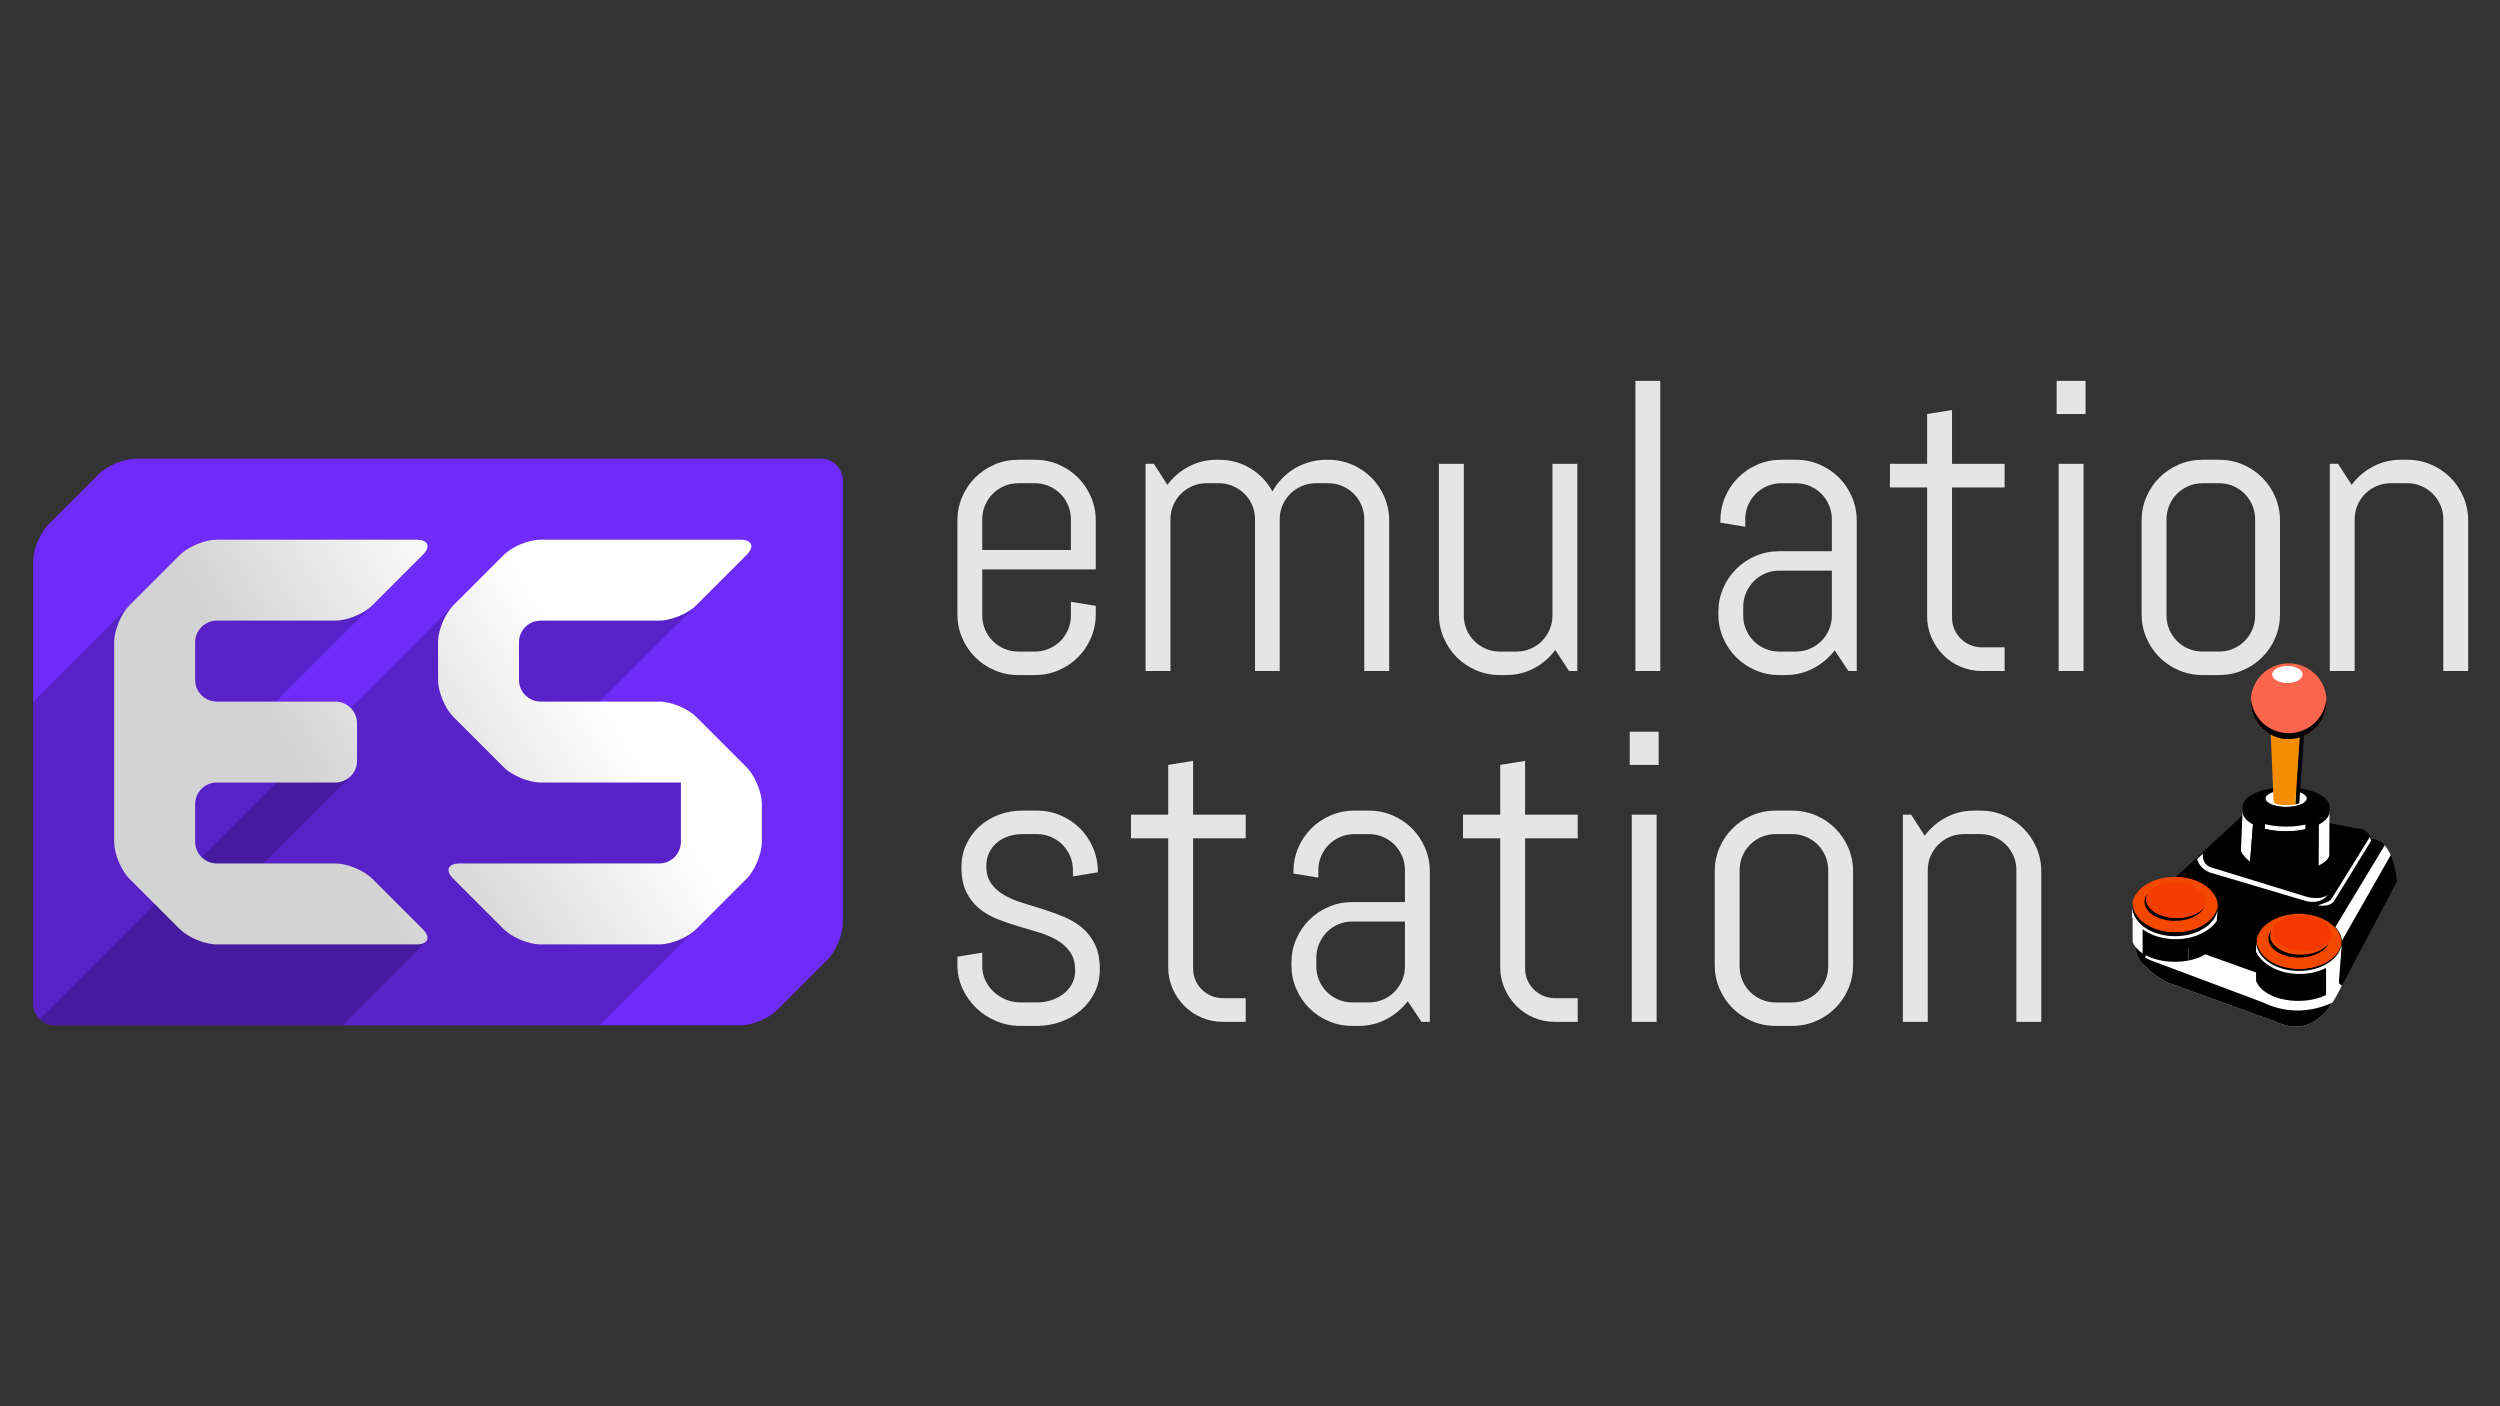 <?xml version="1.0" encoding="utf-8"?>
<svg width="1280" height="720" xmlns="http://www.w3.org/2000/svg">
  <rect width="100%" height="100%" fill="#333333" stroke="none"/>
  <defs>
    <linearGradient y2="0.058" x2="1.059" y1="1.274" x1="-0.479" id="SVGID_2_">
      <stop stop-color="#D3D3D3" offset="0.308"/>
      <stop stop-color="#FFFFFF" offset="0.675"/>
    </linearGradient>
    <linearGradient y2="-0.301" x2="1.669" y1="0.915" x1="0.08" id="SVGID_3_">
      <stop stop-color="#D3D3D3" offset="0.308"/>
      <stop stop-color="#FFFFFF" offset="0.675"/>
    </linearGradient>
  </defs>
  <g>
    <title>background</title>
    <rect fill="none" id="canvas_background" height="402" width="582" y="-1" x="-1"/>
  </g>
  <g>
    <title>Layer 1</title>
    <g id="Layer_2"/>
    <g id="Ebene_1">
      <path id="svg_1" d="m431.529,442.097l0,0l0,0z" fill="#00BFC9"/>
      <path id="svg_2" d="m431.529,359.216l0,0l0,0z" fill="#00BFC9"/>
      <path id="svg_3" d="m431.529,276.306l0,0l0,0z" fill="#00BFC9"/>
      <path id="svg_4" d="m431.529,317.753l0,0l0,0z" fill="#00BFC9"/>
      <path id="svg_5" d="m431.529,483.544l0,0l0,0z" fill="#00BFC9"/>
      <path id="svg_6" d="m431.529,400.642l0,0l0,0z" fill="#00BFC9"/>
      <path id="svg_7" d="m431.529,234.842l0,0l0,0z" fill="#00BFC9"/>
      <path id="svg_8" d="m431.529,245.951c0,-6.11 -4.999,-11.108 -11.105,-11.108l-350.861,0c-6.112,0 -14.644,3.534 -18.963,7.855l-25.745,25.745c-4.322,4.321 -7.855,12.853 -7.855,18.963l0,226.468c0,6.111 4.999,11.109 11.106,11.109l350.86,0c6.107,0 14.644,-3.535 18.963,-7.854l25.741,-25.736c4.32,-4.316 7.854,-12.853 7.854,-18.965l0.005,-226.477z" style="fill: rgb(110, 43, 250);"/>
      <path id="svg_9" d="m382.22,392.789l-25.729,-25.729c-4.319,-4.318 -12.854,-7.854 -18.963,-7.853l-19.248,0c-6.112,0.001 -11.11,0.001 -11.11,0.001s3.532,-3.534 7.854,-7.855l67.196,-67.193c4.32,-4.321 2.854,-7.855 -3.253,-7.855l-102.135,0c-6.111,0 -14.643,3.534 -18.963,7.855l-232.727,232.7c-1.825,1.821 -3.517,3.514 -4.871,4.866c2.012,2.011 4.786,3.259 7.836,3.259c0.005,0 0.01,0 0.016,0l99.953,0l167.988,0c6.111,0 11.122,-0.013 11.133,-0.023c0.015,-0.016 3.559,-3.562 7.88,-7.88l67.144,-67.132c4.32,-4.316 7.854,-12.853 7.854,-18.963l0,-19.235c-0.002,-6.112 -3.535,-14.648 -7.855,-18.963z" opacity="0.2"/>
      <path id="svg_10" d="m276.824,400.649c-6.108,0 -14.643,-3.536 -18.96,-7.857l-25.71,-25.718c-4.321,-4.321 -7.857,-12.855 -7.865,-18.966l-0.012,-19.246c-0.008,-6.11 3.525,-14.643 7.846,-18.964l25.741,-25.737c4.321,-4.321 12.852,-7.855 18.963,-7.855l102.14,0c6.107,0 7.573,3.534 3.253,7.855l-25.741,25.737c-4.32,4.321 -12.852,7.855 -18.963,7.855l-60.688,0c-6.112,0 -11.11,4.998 -11.11,11.108l0,19.246c0,6.11 4.998,11.108 11.106,11.106l60.702,-0.007c6.107,-0.002 14.644,3.533 18.963,7.853l25.729,25.729c4.32,4.314 7.854,12.851 7.854,18.963l0,19.235c0,6.109 -3.532,14.646 -7.854,18.963l-25.74,25.74c-4.321,4.316 -12.853,7.854 -18.964,7.854l-60.688,0c-6.112,0 -14.643,-3.536 -18.963,-7.854l-25.741,-25.74c-4.32,-4.316 -2.858,-7.854 3.253,-7.854l102.14,0c6.112,0 11.11,-4.998 11.11,-11.108l0,-19.237c0,-6.112 0,-11.11 0.003,-11.11c0.004,0 -4.994,0 -11.103,0l-60.701,0.009z" fill="url(#SVGID_2_)"/>
      <g id="svg_11" opacity="0.2">
        <path id="svg_12" d="m17.008,370.877c0,-6.109 0,-11.238 0,-11.393c0,-0.155 3.532,-3.818 7.854,-8.138l67.185,-67.186c4.321,-4.321 12.855,-7.855 18.963,-7.855l102.15,0c6.108,0 7.574,3.534 3.253,7.855l-67.197,67.182c-4.32,4.321 -7.853,7.855 -7.853,7.855s4.998,0.002 11.11,0.006l19.228,0.007c6.108,0.004 10.75,4.993 10.318,11.086l-1.114,15.593c-0.433,6.092 -1.707,11.997 -2.833,13.122c-1.125,1.125 -5.576,5.58 -9.896,9.896l-25.201,25.201c-4.32,4.315 -7.885,7.885 -7.922,7.918c-0.034,0.034 4.933,0.064 11.041,0.062l17.979,0c6.108,-0.004 14.784,3.379 19.281,7.519l26.836,24.694c4.497,4.137 8.181,7.623 8.058,7.75c-0.126,0.126 -3.766,3.762 -8.087,8.083l-34.827,34.85l-147.212,0.002c-6.107,0 -11.105,-4.998 -11.105,-11.11l-0.009,-142.999z"/>
      </g>
      <path id="svg_13" d="m111.01,442.097c-6.107,0 -11.104,-4.998 -11.104,-11.108l0,-19.235c0,-6.112 4.998,-11.11 11.104,-11.11l60.69,0c6.108,0 11.106,-4.998 11.106,-11.108l0,-19.206c0,-6.112 -4.998,-11.11 -11.106,-11.11l-60.69,0c-6.107,0 -11.104,-4.998 -11.104,-11.108l0,-19.246c0,-6.11 4.998,-11.108 11.104,-11.108l60.69,0c6.108,0 14.643,-3.534 18.964,-7.854l25.749,-25.741c4.321,-4.319 2.855,-7.853 -3.253,-7.853l-102.15,0c-6.107,0 -14.643,3.534 -18.963,7.855l-25.737,25.735c-4.32,4.321 -7.857,12.854 -7.857,18.964l0,102.125c0,6.11 3.537,14.646 7.857,18.963l25.737,25.74c4.321,4.316 12.855,7.854 18.963,7.854l102.143,0c6.112,0 7.574,-3.536 3.253,-7.855l-25.741,-25.744c-4.32,-4.321 -12.854,-7.857 -18.964,-7.857l-60.691,0.007z" fill="url(#SVGID_3_)"/>
      <g id="svg_14">
        <path id="svg_15" d="m558.605,326.562c-1.623,3.8 -3.851,7.115 -6.683,9.943c-2.832,2.836 -6.146,5.06 -9.947,6.682c-3.796,1.623 -7.838,2.434 -12.116,2.434l-8.496,0c-4.283,0 -8.324,-0.812 -12.121,-2.434c-3.8,-1.623 -7.115,-3.846 -9.942,-6.682c-2.836,-2.828 -5.063,-6.143 -6.683,-9.943c-1.626,-3.796 -2.435,-7.838 -2.435,-12.121l0,-47.858c0,-4.282 0.809,-8.324 2.435,-12.12c1.619,-3.801 3.847,-7.115 6.683,-9.947c2.827,-2.833 6.144,-5.056 9.942,-6.682c3.796,-1.619 7.838,-2.434 12.121,-2.434l8.496,0c4.278,0 8.319,0.815 12.116,2.434c3.8,1.626 7.115,3.85 9.947,6.682s5.06,6.146 6.683,9.947c1.623,3.796 2.434,7.838 2.434,12.12l0,24.964l-58.114,0l0,23.618c0,2.556 0.481,4.956 1.45,7.202c0.965,2.243 2.277,4.195 3.936,5.852c1.66,1.657 3.608,2.97 5.854,3.938c2.243,0.964 4.643,1.447 7.199,1.447l8.495,0c2.554,0 4.953,-0.482 7.199,-1.447c2.243,-0.968 4.195,-2.281 5.853,-3.938c1.657,-1.657 2.971,-3.609 3.938,-5.852c0.964,-2.246 1.451,-4.646 1.451,-7.202l0,-7.042l12.739,2.07l0,4.248c-0.001,4.283 -0.81,8.324 -2.434,12.121zm-10.306,-60.707c0,-2.553 -0.486,-4.952 -1.451,-7.199c-0.968,-2.243 -2.28,-4.194 -3.938,-5.852c-1.656,-1.658 -3.608,-2.97 -5.852,-3.938c-2.248,-0.964 -4.646,-1.45 -7.199,-1.45l-8.496,0c-2.557,0 -4.956,0.486 -7.199,1.45c-2.246,0.969 -4.194,2.281 -5.855,3.938c-1.656,1.657 -2.97,3.609 -3.934,5.852c-0.969,2.247 -1.451,4.646 -1.451,7.199l0,15.745l45.375,0l0,-15.745l0,0z" fill="#e5e5e5"/>
        <path id="svg_16" d="m698.506,343.55l0,-77.695c0,-2.553 -0.482,-4.952 -1.45,-7.199c-0.969,-2.243 -2.276,-4.194 -3.938,-5.853c-1.652,-1.657 -3.608,-2.97 -5.853,-3.938c-2.246,-0.964 -4.646,-1.45 -7.198,-1.45l-6.317,0c-2.558,0 -4.956,0.486 -7.202,1.45c-2.243,0.969 -4.21,2.281 -5.901,3.938c-1.695,1.657 -3.023,3.609 -3.991,5.853c-0.966,2.247 -1.445,4.646 -1.445,7.199l0,77.695l-12.644,0l0,-77.695c0,-2.553 -0.481,-4.952 -1.449,-7.199c-0.969,-2.243 -2.296,-4.194 -3.987,-5.853c-1.69,-1.657 -3.658,-2.97 -5.905,-3.938c-2.242,-0.964 -4.643,-1.45 -7.199,-1.45l-6.317,0c-2.558,0 -4.956,0.486 -7.198,1.45c-2.247,0.969 -4.195,2.281 -5.854,3.938c-1.657,1.657 -2.97,3.609 -3.936,5.853c-0.968,2.247 -1.45,4.646 -1.45,7.199l0,77.695l-12.74,0l0,-106.076l4.244,0l6.942,10.773c2.899,-3.938 6.54,-7.061 10.931,-9.376c4.382,-2.312 9.166,-3.471 14.344,-3.471l1.037,0c6.009,0 11.428,1.485 16.266,4.455c4.833,2.97 8.563,6.908 11.188,11.811c1.312,-2.419 2.936,-4.627 4.868,-6.629c1.934,-2.005 4.075,-3.712 6.423,-5.128c2.35,-1.416 4.905,-2.522 7.668,-3.318c2.761,-0.792 5.627,-1.19 8.597,-1.19l1.037,0c4.278,0 8.319,0.815 12.12,2.434c3.797,1.626 7.114,3.85 9.946,6.682c2.828,2.832 5.057,6.146 6.684,9.947c1.618,3.796 2.435,7.838 2.435,12.12l0,76.968l-12.747,0l0,-0.002l-0.009,0z" fill="#e5e5e5"/>
        <path id="svg_17" d="m803.343,343.55l-7.046,-10.773c-2.9,3.938 -6.525,7.061 -10.878,9.376c-4.348,2.312 -9.115,3.467 -14.294,3.467l-3.211,0c-4.286,0 -8.323,-0.812 -12.12,-2.434c-3.801,-1.623 -7.114,-3.846 -9.946,-6.682c-2.832,-2.828 -5.061,-6.143 -6.684,-9.943c-1.622,-3.796 -2.434,-7.838 -2.434,-12.121l0,-76.966l12.743,0l0,77.691c0,2.556 0.481,4.956 1.446,7.202c0.969,2.243 2.28,4.195 3.938,5.852c1.657,1.657 3.609,2.97 5.853,3.938c2.242,0.964 4.646,1.447 7.203,1.447l8.496,0c2.549,0 4.952,-0.482 7.193,-1.447c2.243,-0.968 4.198,-2.281 5.854,-3.938c1.657,-1.657 2.971,-3.609 3.936,-5.852c0.969,-2.246 1.454,-4.646 1.454,-7.202l0,-77.691l12.736,0l0,106.076l-4.239,0z" fill="#e5e5e5"/>
        <path id="svg_18" d="m837.319,343.55l0,-148.55l12.739,0l0,148.55l-12.739,0z" fill="#e5e5e5"/>
        <path id="svg_19" d="m946.404,343.55l-7.047,-10.567c-2.899,3.8 -6.524,6.854 -10.881,9.17c-4.348,2.312 -9.115,3.467 -14.289,3.467l-3.216,0c-4.282,0 -8.319,-0.812 -12.116,-2.434c-3.805,-1.623 -7.118,-3.846 -9.946,-6.682c-2.836,-2.828 -5.063,-6.143 -6.683,-9.943c-1.627,-3.796 -2.436,-7.838 -2.436,-12.121l0,-1.037c0,-4.279 0.809,-8.32 2.436,-12.121c1.618,-3.796 3.847,-7.111 6.683,-9.943c2.828,-2.832 6.144,-5.06 9.946,-6.682c3.797,-1.623 7.834,-2.434 12.116,-2.434l26.937,0l0,-16.368c0,-2.553 -0.481,-4.952 -1.45,-7.199c-0.969,-2.243 -2.276,-4.194 -3.938,-5.852c-1.652,-1.657 -3.608,-2.97 -5.853,-3.938c-2.246,-0.964 -4.646,-1.45 -7.198,-1.45l-7.459,0c-2.558,0 -4.956,0.486 -7.197,1.45c-2.248,0.969 -4.195,2.281 -5.856,3.938c-1.652,1.657 -2.97,3.609 -3.935,5.852c-0.969,2.247 -1.45,4.646 -1.45,7.199l0,3.835l-12.74,-2.075l0,-1.033c0,-4.282 0.812,-8.324 2.436,-12.12c1.622,-3.801 3.851,-7.115 6.683,-9.947c2.828,-2.833 6.146,-5.056 9.942,-6.682c3.796,-1.619 7.839,-2.434 12.12,-2.434l7.459,0c4.278,0 8.319,0.815 12.117,2.434c3.8,1.626 7.113,3.85 9.949,6.682c2.828,2.832 5.057,6.146 6.68,9.947c1.622,3.796 2.434,7.838 2.434,12.12l0,76.968l-4.248,0l0,0zm-8.497,-51.383l-26.937,0c-2.558,0 -4.956,0.486 -7.199,1.451c-2.245,0.968 -4.193,2.296 -5.852,3.988c-1.661,1.695 -2.971,3.663 -3.938,5.905c-0.97,2.247 -1.451,4.646 -1.451,7.203l0,4.451c0,2.556 0.481,4.956 1.451,7.202c0.968,2.243 2.275,4.195 3.938,5.852c1.656,1.657 3.604,2.97 5.852,3.938c2.243,0.964 4.644,1.447 7.199,1.447l8.496,0c2.553,0 4.952,-0.482 7.198,-1.447c2.242,-0.968 4.198,-2.281 5.853,-3.938c1.661,-1.657 2.971,-3.609 3.938,-5.852c0.969,-2.246 1.45,-4.646 1.45,-7.202l0.002,-22.998l0,0z" fill="#e5e5e5"/>
        <path id="svg_20" d="m1014.771,343.55c-3.864,0 -7.509,-0.724 -10.931,-2.174c-3.418,-1.451 -6.389,-3.456 -8.909,-6.009c-2.52,-2.557 -4.523,-5.526 -6.009,-8.91c-1.485,-3.383 -2.225,-7.007 -2.225,-10.876l0,-65.991l-19.063,0l0,-12.116l19.063,0l0,-25.485l12.739,-2.07l0,27.555l26.937,0l0,12.116l-26.937,0l0,66.611c0,2.143 0.398,4.129 1.194,5.955c0.788,1.833 1.879,3.437 3.261,4.818c1.383,1.381 3.004,2.472 4.868,3.264c1.866,0.792 3.864,1.189 6.009,1.189l11.604,0l0,12.121l-11.601,0.002l0,0z" fill="#e5e5e5"/>
        <path id="svg_21" d="m1052.996,211.989l0,-16.989l14.814,0l0,16.989l-14.814,0zm1.037,131.561l0,-106.076l12.74,0l0,106.076l-12.74,0z" fill="#e5e5e5"/>
        <path id="svg_22" d="m1164.93,326.562c-1.623,3.8 -3.852,7.115 -6.679,9.943c-2.837,2.836 -6.149,5.06 -9.95,6.682c-3.797,1.623 -7.838,2.434 -12.116,2.434l-8.496,0c-4.282,0 -8.319,-0.812 -12.116,-2.434c-3.805,-1.623 -7.119,-3.846 -9.946,-6.682c-2.837,-2.828 -5.062,-6.143 -6.683,-9.943c-1.627,-3.796 -2.436,-7.838 -2.436,-12.121l0,-47.858c0,-4.282 0.809,-8.324 2.436,-12.12c1.619,-3.801 3.846,-7.115 6.683,-9.947c2.827,-2.833 6.144,-5.056 9.946,-6.682c3.797,-1.619 7.834,-2.434 12.116,-2.434l8.496,0c4.278,0 8.319,0.815 12.116,2.434c3.801,1.626 7.114,3.85 9.95,6.682c2.827,2.832 5.056,6.146 6.679,9.947c1.622,3.796 2.435,7.838 2.435,12.12l0,47.858c-0.002,4.283 -0.813,8.324 -2.435,12.121zm-10.308,-60.707c0,-2.553 -0.481,-4.952 -1.449,-7.199c-0.97,-2.243 -2.276,-4.194 -3.938,-5.852c-1.653,-1.657 -3.608,-2.97 -5.853,-3.938c-2.246,-0.964 -4.646,-1.45 -7.199,-1.45l-8.496,0c-2.557,0 -4.955,0.486 -7.197,1.45c-2.247,0.969 -4.194,2.281 -5.853,3.938c-1.661,1.657 -2.971,3.609 -3.938,5.852c-0.97,2.247 -1.45,4.646 -1.45,7.199l0,49.309c0,2.556 0.48,4.956 1.45,7.202c0.968,2.243 2.276,4.195 3.938,5.852c1.656,1.657 3.604,2.97 5.853,3.938c2.242,0.964 4.643,1.447 7.197,1.447l8.496,0c2.554,0 4.953,-0.482 7.199,-1.447c2.243,-0.968 4.197,-2.281 5.853,-3.938c1.661,-1.657 2.97,-3.609 3.938,-5.852c0.968,-2.246 1.449,-4.646 1.449,-7.202l0,-49.309z" fill="#e5e5e5"/>
        <path id="svg_23" d="m1250.964,343.55l0,-77.695c0,-2.553 -0.485,-4.952 -1.451,-7.199c-0.969,-2.243 -2.28,-4.194 -3.935,-5.853c-1.661,-1.657 -3.612,-2.97 -5.855,-3.938c-2.242,-0.964 -4.646,-1.45 -7.197,-1.45l-8.492,0c-2.558,0 -4.96,0.486 -7.203,1.45c-2.241,0.969 -4.193,2.281 -5.854,3.938c-1.652,1.657 -2.97,3.609 -3.935,5.853c-0.969,2.247 -1.45,4.646 -1.45,7.199l0,77.695l-12.74,0l0,-106.076l4.248,0l6.938,10.773c2.9,-3.938 6.541,-7.061 10.931,-9.376c4.382,-2.312 9.166,-3.471 14.349,-3.471l3.211,0c4.281,0 8.319,0.815 12.12,2.434c3.797,1.626 7.11,3.85 9.942,6.682s5.061,6.146 6.683,9.947c1.623,3.796 2.436,7.838 2.436,12.12l0,76.968l-12.746,-0.001l0,0z" fill="#e5e5e5"/>
        <path id="svg_24" d="m563.109,496.258c0,4.278 -0.865,8.198 -2.588,11.757c-1.729,3.562 -4.075,6.613 -7.045,9.17c-2.971,2.559 -6.406,4.539 -10.308,5.955c-3.903,1.416 -7.995,2.12 -12.276,2.12l-8.492,0c-4.283,0 -8.377,-0.812 -12.277,-2.434c-3.903,-1.623 -7.32,-3.843 -10.257,-6.684c-2.937,-2.823 -5.28,-6.14 -7.042,-9.942c-1.76,-3.797 -2.641,-7.838 -2.641,-12.116l0,-4.248l12.739,-2.074l0,7.042c0,2.558 0.531,4.961 1.604,7.202c1.07,2.243 2.503,4.194 4.301,5.854c1.795,1.653 3.866,2.971 6.217,3.936c2.346,0.965 4.799,1.447 7.354,1.447l8.491,0c2.558,0 5.006,-0.376 7.355,-1.135c2.347,-0.766 4.438,-1.853 6.27,-3.269c1.829,-1.416 3.28,-3.123 4.352,-5.129c1.068,-1.997 1.604,-4.277 1.604,-6.835c0,-3.797 -0.826,-6.903 -2.487,-9.323c-1.657,-2.419 -3.851,-4.438 -6.575,-6.062c-2.729,-1.623 -5.836,-2.964 -9.322,-4.034c-3.49,-1.071 -7.064,-2.145 -10.725,-3.215c-3.663,-1.071 -7.236,-2.296 -10.725,-3.674c-3.485,-1.388 -6.594,-3.2 -9.322,-5.442c-2.729,-2.242 -4.918,-5.06 -6.575,-8.442c-1.661,-3.384 -2.487,-7.593 -2.487,-12.638c0,-4.278 0.826,-8.196 2.487,-11.757c1.657,-3.561 3.899,-6.613 6.731,-9.17s6.127,-4.539 9.894,-5.955c3.763,-1.416 7.785,-2.128 12.067,-2.128l7.459,0c4.282,0 8.323,0.819 12.12,2.435c3.796,1.631 7.115,3.852 9.947,6.683c2.827,2.834 5.056,6.146 6.683,9.951c1.618,3.797 2.434,7.838 2.434,12.116l0,0.413l-12.744,2.074l0,-3.215c0,-2.55 -0.48,-4.953 -1.45,-7.195c-0.97,-2.241 -2.276,-4.193 -3.935,-5.854c-1.657,-1.653 -3.608,-2.972 -5.854,-3.937c-2.243,-0.964 -4.644,-1.453 -7.198,-1.453l-7.459,0c-2.554,0 -4.957,0.384 -7.199,1.142c-2.243,0.766 -4.195,1.853 -5.853,3.261c-1.657,1.424 -2.971,3.13 -3.938,5.128c-0.97,2.006 -1.451,4.287 -1.451,6.844c0,3.658 0.831,6.646 2.488,8.955c1.657,2.319 3.85,4.271 6.579,5.855c2.725,1.592 5.833,2.916 9.322,3.985c3.486,1.072 7.042,2.175 10.67,3.314c3.625,1.141 7.181,2.436 10.67,3.889c3.486,1.446 6.595,3.314 9.323,5.588c2.729,2.28 4.922,5.129 6.579,8.552c1.658,3.423 2.485,7.648 2.485,12.692z" fill="#e5e5e5"/>
        <path id="svg_25" d="m626.196,523.194c-3.865,0 -7.509,-0.729 -10.927,-2.175c-3.421,-1.455 -6.392,-3.461 -8.909,-6.01c-2.521,-2.557 -4.522,-5.524 -6.009,-8.908c-1.484,-3.385 -2.229,-7.013 -2.229,-10.877l0,-65.996l-19.059,0l0,-12.116l19.059,0l0,-25.479l12.74,-2.072l0,27.555l26.938,0l0,12.117l-26.937,0l0,66.613c0,2.145 0.397,4.126 1.193,5.955c0.792,1.829 1.879,3.438 3.262,4.813c1.381,1.386 3.004,2.473 4.867,3.27c1.868,0.788 3.869,1.188 6.008,1.188l11.604,0l0,12.123l-11.601,-0.001l0,0z" fill="#e5e5e5"/>
        <path id="svg_26" d="m727.821,523.194l-7.042,-10.57c-2.899,3.804 -6.527,6.856 -10.876,9.169c-4.353,2.313 -9.116,3.468 -14.3,3.468l-3.207,0c-4.285,0 -8.327,-0.812 -12.123,-2.434c-3.802,-1.623 -7.114,-3.844 -9.943,-6.685c-2.836,-2.823 -5.063,-6.139 -6.682,-9.941c-1.627,-3.796 -2.436,-7.839 -2.436,-12.116l0,-1.041c0,-4.277 0.809,-8.32 2.436,-12.116c1.617,-3.797 3.846,-7.109 6.682,-9.941c2.829,-2.832 6.144,-5.062 9.943,-6.684c3.796,-1.622 7.838,-2.435 12.123,-2.435l26.933,0l0,-16.372c0,-2.549 -0.485,-4.953 -1.449,-7.195c-0.97,-2.241 -2.28,-4.193 -3.936,-5.854c-1.661,-1.653 -3.612,-2.972 -5.854,-3.937c-2.242,-0.964 -4.646,-1.453 -7.199,-1.453l-7.459,0c-2.557,0 -4.955,0.489 -7.201,1.453c-2.243,0.965 -4.194,2.281 -5.853,3.937c-1.657,1.66 -2.971,3.612 -3.936,5.854c-0.97,2.242 -1.45,4.646 -1.45,7.195l0,3.834l-12.744,-2.074l0,-1.032c0,-4.278 0.813,-8.319 2.436,-12.116c1.623,-3.806 3.85,-7.117 6.683,-9.95c2.832,-2.832 6.146,-5.052 9.946,-6.684c3.796,-1.614 7.838,-2.435 12.119,-2.435l7.459,0c4.283,0 8.32,0.818 12.121,2.435c3.797,1.632 7.109,3.852 9.941,6.684c2.832,2.833 5.061,6.146 6.684,9.95c1.623,3.797 2.435,7.838 2.435,12.116l0,76.972l-4.251,-0.002l0,0zm-8.493,-51.384l-26.932,0c-2.562,0 -4.961,0.482 -7.202,1.447c-2.247,0.974 -4.193,2.296 -5.854,3.988c-1.657,1.699 -2.971,3.666 -3.936,5.908c-0.969,2.241 -1.45,4.646 -1.45,7.202l0,4.446c0,2.559 0.481,4.96 1.45,7.202c0.965,2.243 2.276,4.194 3.936,5.855c1.661,1.651 3.607,2.97 5.854,3.935c2.241,0.965 4.643,1.447 7.202,1.447l8.491,0c2.554,0 4.957,-0.482 7.199,-1.447c2.241,-0.965 4.193,-2.28 5.854,-3.935c1.652,-1.661 2.966,-3.612 3.936,-5.855c0.964,-2.242 1.449,-4.646 1.449,-7.202l0.003,-22.991l0,0z" fill="#e5e5e5"/>
        <path id="svg_27" d="m796.193,523.194c-3.869,0 -7.514,-0.729 -10.928,-2.175c-3.421,-1.455 -6.392,-3.461 -8.908,-6.01c-2.526,-2.557 -4.523,-5.524 -6.01,-8.908c-1.484,-3.385 -2.229,-7.013 -2.229,-10.877l0,-65.996l-19.059,0l0,-12.116l19.059,0l0,-25.479l12.741,-2.072l0,27.555l26.932,0l0,12.117l-26.931,0l0,66.613c0,2.145 0.395,4.126 1.188,5.955c0.796,1.829 1.883,3.438 3.266,4.813c1.382,1.386 3.005,2.473 4.867,3.27c1.864,0.788 3.869,1.188 6.01,1.188l11.6,0l0,12.123l-11.598,-0.001l0,0z" fill="#e5e5e5"/>
        <path id="svg_28" d="m834.419,391.632l0,-16.987l14.813,0l0,16.987l-14.813,0zm1.036,131.562l0,-106.081l12.74,0l0,106.081l-12.74,0l0,0z" fill="#e5e5e5"/>
        <path id="svg_29" d="m946.352,506.201c-1.623,3.805 -3.851,7.118 -6.683,9.941c-2.832,2.841 -6.146,5.062 -9.942,6.685c-3.802,1.622 -7.839,2.434 -12.121,2.434l-8.492,0c-4.286,0 -8.327,-0.812 -12.124,-2.434c-3.796,-1.623 -7.109,-3.844 -9.941,-6.685c-2.832,-2.823 -5.061,-6.139 -6.684,-9.941c-1.623,-3.796 -2.436,-7.839 -2.436,-12.116l0,-47.861c0,-4.278 0.813,-8.319 2.436,-12.116c1.623,-3.806 3.852,-7.117 6.684,-9.95c2.831,-2.832 6.146,-5.052 9.941,-6.684c3.797,-1.614 7.838,-2.435 12.124,-2.435l8.492,0c4.282,0 8.319,0.819 12.121,2.435c3.797,1.632 7.11,3.852 9.942,6.684c2.831,2.833 5.06,6.146 6.683,9.95c1.622,3.797 2.434,7.838 2.434,12.116l0,47.861c-0.003,4.278 -0.812,8.32 -2.434,12.116zm-10.308,-60.705c0,-2.549 -0.485,-4.953 -1.45,-7.195c-0.968,-2.241 -2.281,-4.193 -3.936,-5.854c-1.661,-1.653 -3.611,-2.972 -5.854,-3.937c-2.241,-0.964 -4.646,-1.453 -7.198,-1.453l-8.492,0c-2.558,0 -4.96,0.489 -7.202,1.453c-2.242,0.965 -4.193,2.281 -5.854,3.937c-1.652,1.66 -2.97,3.612 -3.936,5.854c-0.968,2.242 -1.449,4.646 -1.449,7.195l0,49.31c0,2.558 0.481,4.959 1.449,7.201c0.966,2.243 2.281,4.194 3.936,5.855c1.661,1.651 3.612,2.97 5.854,3.935c2.242,0.966 4.646,1.447 7.202,1.447l8.492,0c2.554,0 4.957,-0.481 7.198,-1.447c2.243,-0.965 4.193,-2.28 5.854,-3.935c1.652,-1.661 2.968,-3.612 3.936,-5.855c0.965,-2.242 1.45,-4.646 1.45,-7.201l0,-49.31z" fill="#e5e5e5"/>
        <path id="svg_30" d="m1032.385,523.194l0,-77.698c0,-2.549 -0.481,-4.953 -1.449,-7.195c-0.97,-2.241 -2.277,-4.193 -3.938,-5.854c-1.652,-1.653 -3.608,-2.972 -5.853,-3.937c-2.246,-0.964 -4.646,-1.453 -7.198,-1.453l-8.496,0c-2.558,0 -4.956,0.489 -7.198,1.453c-2.246,0.965 -4.193,2.281 -5.853,3.937c-1.661,1.66 -2.97,3.612 -3.938,5.854c-0.97,2.242 -1.451,4.646 -1.451,7.195l0,77.698l-12.739,0l0,-106.081l4.243,0l6.942,10.775c2.9,-3.939 6.545,-7.063 10.931,-9.375c4.387,-2.312 9.17,-3.477 14.345,-3.477l3.215,0c4.278,0 8.32,0.818 12.117,2.436c3.8,1.629 7.114,3.851 9.95,6.683c2.827,2.833 5.056,6.146 6.679,9.951c1.622,3.795 2.435,7.838 2.435,12.114l0,76.974l-12.744,0l0,0z" fill="#e5e5e5"/>
      </g>
    </g>
    <g id="Layer_3"/>
  </g>
  <g id="layer1" transform="matrix(-0.19, 0, 0, 0.19, 1229.864, 336.718)" style="">
    <g style="fill:#ff0000" id="g2180" transform="matrix(1.583,0,0,1.583,-113.102,-535.936)">
      <path d="M 199.98,412.673 C 199.98,377.048 228.858,348.17 264.483,348.17 C 300.108,348.17 328.987,377.048 328.987,412.673 C 328.987,448.298 300.108,477.177 264.483,477.177 C 228.858,477.177 199.98,448.298 199.98,412.673 z " id="path2182" style="fill: rgb(249, 101, 77);"/>
    </g>
    <g style="fill:#ff0000" id="g2184" transform="matrix(1.583,0,0,1.583,-113.102,-535.936)">
      <path d="" id="path2186"/>
    </g>
    <g style="fill:#000000" id="g2188" transform="matrix(1.583,0,0,1.583,-113.102,-535.936)">
      <path d="M 79.966,719.19 L 182.966,914.19 C 210.33,964.032 245.664,978.366 288.966,957.19 L 471.966,891.19 C 508.694,871.148 526.361,848.147 524.966,822.19 L 460.966,716.19 L 329.966,595.19 L 150.966,629.19 C 137.771,629.387 128.437,635.388 122.966,647.19 C 100.246,648.241 85.913,672.241 79.966,719.19 z " id="path2190"/>
    </g>
    <g style="fill:#000000" id="g2192" transform="matrix(1.583,0,0,1.583,-113.102,-535.936)">
      <path d="M 122.966,665.19 C 122.903,645.99 128.237,634.656 138.966,631.19 L 330.966,595.19 L 416.966,678.19 C 423.735,684.767 426.068,691.434 423.966,698.19 C 426.491,706.828 425.491,714.495 420.966,721.19 L 230.966,780.19 C 207.399,780.299 194.065,776.965 190.966,770.19 L 122.966,665.19 z " id="path2194"/>
    </g>
    <g style="fill:#ffffff" id="g2196" transform="matrix(1.583,0,0,1.583,-113.102,-535.936)">
      <path d="M 410.693,672.136 L 416.966,678.19 C 418.246,679.434 419.368,680.681 420.33,681.932 C 417.315,691.962 410.193,699.382 398.966,704.19 L 233.966,753.19 C 217.691,756.403 205.691,752.736 197.966,742.19 C 205.461,748.013 216.794,749.347 231.966,746.19 L 397.966,695.19 C 406.873,691.457 411.115,683.772 410.693,672.136 z " id="path2198"/>
    </g>
    <g style="fill:#ffffff" id="g2200" transform="matrix(1.583,0,0,1.583,-113.102,-535.936)">
      <path d="M 124.275,650.464 C 124.79,648.008 125.456,645.774 126.275,643.761 L 190.966,748.19 C 194.159,754.453 203.966,756.19 214.966,760.19 C 202.667,762.05 193.667,760.05 187.966,754.19 L 124.275,650.464 z " id="path2202"/>
    </g>
    <g style="fill:#ffffff" id="g2204" transform="matrix(1.583,0,0,1.583,-113.102,-535.936)">
      <path d="M 511.717,860.237 C 502.871,871.238 489.621,881.556 471.966,891.19 L 288.966,957.19 C 245.664,978.366 210.33,964.032 182.966,914.19 L 173.928,897.08 L 181.966,890.19 C 190.966,920.19 257.966,931.19 306.966,898.19 L 318.966,847.19 L 449.966,804.19 L 505.966,838.19 L 511.717,860.237 z " id="path2206"/>
    </g>
    <g style="fill:#000000" id="g2208" transform="matrix(1.583,0,0,1.583,-113.102,-535.936)">
      <path d="M 524.039,835.1 C 519.844,855.839 502.486,874.536 471.966,891.19 L 288.966,957.19 C 249.262,976.607 216.256,966.169 189.951,925.878 C 230.63,943.925 270.303,943.696 308.966,925.19 L 500.966,853.19 C 508.263,850.124 515.955,844.094 524.039,835.1 z " id="path2210"/>
    </g>
    <g style="fill:#ffffff" id="g2212" transform="matrix(1.583,0,0,1.583,-113.102,-535.936)">
      <path d="M 90.776,674.671 C 93.731,667.814 97.153,662.238 101.044,657.943 L 189.966,805.19 L 179.966,831.19 L 90.776,674.671 z " id="path2214"/>
    </g>
    <g style="fill:#000000" id="g2216" transform="matrix(1.583,0,0,1.583,-113.102,-535.936)">
      <path d="M 307.966,837.19 L 489.966,772.19 L 485.966,815.19 L 295.966,883.19 L 307.966,837.19 z " id="path2218"/>
    </g>
    <g style="fill:#000000" id="g2220" transform="matrix(1.583,0,0,1.583,-113.102,-535.936)">
      <path d="M 194.966,592.69 C 194.966,574.189 228.096,559.19 268.966,559.19 C 309.836,559.19 342.966,574.189 342.966,592.69 C 342.966,611.192 309.836,626.19 268.966,626.19 C 228.096,626.19 194.966,611.192 194.966,592.69 z " id="path2222"/>
    </g>
    <g style="fill:#000000" id="g2224" transform="matrix(1.583,0,0,1.583,-113.102,-535.936)">
      <path d="" id="path2226"/>
    </g>
    <g style="fill:#000000" id="g2228" transform="matrix(1.583,0,0,1.583,-113.102,-535.936)">
      <path d="M 195.488,596.69 C 198.49,608.112 214.186,617.771 236.056,622.703 L 236.056,630.703 C 211.68,625.205 194.966,613.832 194.966,600.69 C 194.966,599.337 195.143,598.002 195.488,596.69 z " id="path2230"/>
    </g>
    <g style="fill:#ffffff" id="g2232" transform="matrix(1.583,0,0,1.583,-113.102,-535.936)">
      <path d="M 268.966,626.19 C 281.983,626.19 294.216,624.669 304.889,621.985 L 304.889,629.985 C 294.216,632.669 281.984,634.19 268.966,634.19 C 257.143,634.19 245.969,632.935 236.056,630.703 L 236.056,622.703 C 245.969,624.935 257.144,626.19 268.966,626.19 z " id="path2234"/>
    </g>
    <g style="fill:#000000" id="g2236" transform="matrix(1.583,0,0,1.583,-113.102,-535.936)">
      <path d="M 342.966,600.69 C 342.966,613.291 327.6,624.266 304.889,629.985 L 304.889,621.985 C 325.161,616.88 339.58,607.588 342.444,596.69 C 342.789,598.002 342.966,599.337 342.966,600.69 z " id="path2238"/>
    </g>
    <g style="fill:#ffffff" id="g2240" transform="matrix(1.583,0,0,1.583,-113.102,-535.936)">
      <path d="M 345.779,668.14 C 341.885,675.229 336.565,681.088 330.196,685.885 L 325.224,622.45 C 336.314,616.568 342.966,608.981 342.966,600.69 C 342.966,599.375 345.779,668.14 345.779,668.14 z " id="path2242"/>
    </g>
    <g style="fill:#000000" id="g2244" transform="matrix(1.583,0,0,1.583,-113.102,-535.936)">
      <path d="M 316.24,626.464 C 319.481,625.243 322.487,623.9 325.224,622.45 L 330.196,685.885 C 326.919,688.35 323.371,690.523 319.61,692.423 L 316.24,626.464 z " id="path2246"/>
    </g>
    <g style="fill:#000000" id="g2248" transform="matrix(1.583,0,0,1.583,-113.102,-535.936)">
      <path d="M 268.966,634.19 C 286.941,634.19 303.419,631.289 316.24,626.464 L 319.61,692.423 C 298.417,703.123 270.536,705.082 246.506,701.675 L 244.901,632.379 C 252.481,633.556 260.56,634.19 268.966,634.19 z " id="path2250"/>
    </g>
    <g style="fill:#ffffff" id="g2252" transform="matrix(1.583,0,0,1.583,-113.102,-535.936)">
      <path d="M 194.969,600.996 C 195.134,609.344 202.044,616.964 213.399,622.815 L 213.877,692.577 C 203.97,687.939 197.173,682.125 195.447,675.758 C 195.447,675.758 195.01,606.316 194.969,600.996 z " id="path2254"/>
    </g>
    <g style="fill:#000000" id="g2256" transform="matrix(1.583,0,0,1.583,-113.102,-535.936)">
      <path d="M 246.506,701.675 C 234.115,699.916 222.756,696.729 213.877,692.577 L 213.399,622.815 C 221.799,627.135 232.62,630.468 244.901,632.379 L 246.506,701.675 z " id="path2258"/>
    </g>
    <g style="fill:#ffffff" id="g2260" transform="matrix(1.583,0,0,1.583,-113.102,-535.936)">
      <path d="M 233.779,578.428 C 233.779,570.537 249.47,564.14 268.826,564.14 C 288.182,564.14 303.873,570.537 303.873,578.428 C 303.873,586.319 288.182,592.716 268.826,592.716 C 249.47,592.716 233.779,586.319 233.779,578.428 z " id="path2262"/>
    </g>
    <g style="fill:#000000" id="g2264" transform="matrix(1.583,0,0,1.583,-113.102,-535.936)">
      <path d="M 303.932,578.622 C 303.677,586.424 288.023,592.716 268.826,592.716 C 249.629,592.716 234.038,586.424 233.782,578.622 L 233.782,592.622 C 234.038,600.424 249.629,606.716 268.826,606.716 C 288.023,606.716 303.677,600.424 303.932,592.622 L 303.932,578.521 M 238.562,471.757 C 240.868,472.77 243.244,473.652 245.733,474.409 L 253.277,588.474 C 249.253,587.686 246.54,586.631 246.347,585.478 L 238.562,471.757 z " id="path2266"/>
    </g>
    <g style="fill:#ff0000" id="g2268" transform="matrix(1.583,0,0,1.583,-113.102,-535.936)">
      <path d="M 290.153,583.572 C 288.164,590.688 265.122,590.785 253.277,588.474 L 245.733,474.409 C 251.666,476.209 257.962,477.177 264.483,477.177 C 275.515,477.177 285.9,474.407 294.981,469.526 L 290.153,583.572 z " id="path2270" style="paint-order: fill; fill: rgb(244, 142, 0);"/>
    </g>
    <g style="fill:#ffffff" id="g2272" transform="matrix(1.583,0,0,1.583,-113.102,-535.936)">
      <path d="M 240.838,367.19 C 240.838,359.147 252.409,352.626 266.684,352.626 C 280.959,352.626 292.53,359.147 292.53,367.19 C 292.53,375.234 280.959,381.755 266.684,381.755 C 252.409,381.755 240.838,375.234 240.838,367.19 z " id="path2274"/>
    </g>
    <g style="fill:#ffffff" id="g2276" transform="matrix(1.583,0,0,1.583,-113.102,-535.936)">
      <path d="" id="path2278"/>
    </g>
    <g style="fill:#000000" id="g2280" transform="matrix(1.583,0,0,1.583,-113.102,-535.936)">
      <path d="M 199.98,412.673 C 199.98,410.991 200.044,409.323 200.171,407.673 C 202.723,440.961 230.541,467.177 264.483,467.177 C 298.425,467.177 326.244,440.961 328.796,407.673 C 328.922,409.323 328.987,410.991 328.987,412.673 C 328.987,448.298 300.108,477.177 264.483,477.177 C 228.858,477.177 199.98,448.298 199.98,412.673 z " id="path2282"/>
    </g>
    <g style="fill:#ff0000" id="g2284" transform="matrix(1.583,0,0,1.583,-113.102,-535.936)">
      <path d="M 173.966,824.701 C 173.966,796.8 206.652,774.183 246.973,774.183 C 284.205,774.183 314.928,793.468 319.417,818.389 C 319.417,846.289 286.731,868.906 246.41,868.906 C 209.177,868.906 178.453,849.623 173.966,824.701 z " id="path2286" style="fill: rgb(244, 72, 0);"/>
    </g>
    <g style="fill:none;stroke:#000000" id="g2288" transform="matrix(1.583,0,0,1.583,-113.102,-535.936)">
      <path d="M 173.966,824.701 C 173.966,796.8 206.652,774.183 246.973,774.183 C 287.294,774.183 319.98,796.8 319.98,824.701 C 319.98,852.601 287.294,875.218 246.973,875.218 C 206.652,875.218 173.966,852.601 173.966,824.701 z " id="path2290"/>
    </g>
    <g style="fill:none;stroke:#000000" id="g2292" transform="matrix(1.583,0,0,1.583,-113.102,-535.936)">
      <path d="" id="path2294"/>
    </g>
    <g style="fill:#000000" id="g2296" transform="matrix(1.583,0,0,1.583,-113.102,-535.936)">
      <path d="M 293.968,802.718 C 297.195,806.946 299,811.678 299,816.673 C 299,834.609 275.72,849.149 247,849.149 C 223.267,849.149 203.248,839.219 197.012,825.649 C 205.37,836.601 223.259,844.17 243.98,844.17 C 272.699,844.17 295.98,829.63 295.98,811.694 C 295.98,808.58 295.278,805.569 293.968,802.718 z " id="path2298"/>
    </g>
    <g style="fill:#ff0000" id="g2300" transform="matrix(1.583,0,0,1.583,-113.102,-535.936)">
      <path d="M 290.65 796.082 C 291.96 798.933 292.662 801.944 292.662 805.058 C 292.662 822.994 269.381 837.534 240.662 837.534 C 219.941 837.534 202.052 829.965 193.694 819.013 C 192.384 816.162 191.682 813.151 191.682 810.037 C 191.682 792.101 214.963 777.561 243.682 777.561 C 264.403 777.561 282.293 785.13 290.65 796.082 Z" id="path2302" style="fill: rgb(244, 56, 0);"/>
    </g>
    <g style="fill:#000000" id="g2304" transform="matrix(1.583,0,0,1.583,-113.102,-535.936)">
      <path d="M 319.417,818.389 C 319.789,820.457 319.98,822.563 319.98,824.701 C 319.98,852.601 287.294,875.218 246.973,875.218 C 206.652,875.218 173.966,852.601 173.966,824.701 C 178.454,849.622 209.178,868.906 246.41,868.906 C 286.731,868.906 319.417,846.289 319.417,818.389 z " id="path2306" style=""/>
    </g>
    <g style="fill:#000000" id="g2308" transform="matrix(1.583,0,0,1.583,-113.102,-535.936)">
      <path d="M 319.98,888.879 C 306.435,923.314 239.105,932.303 200.846,912.694 L 200.842,863.856 C 213.438,870.971 229.478,875.218 246.973,875.218 C 287.294,875.218 319.98,852.601 319.98,824.701 L 319.98,888.879 z " id="path2310"/>
    </g>
    <g style="fill:#ffffff" id="g2312" transform="matrix(1.583,0,0,1.583,-113.102,-535.936)">
      <path d="M 174.418,829.395 C 176.21,843.279 186.117,855.525 200.842,863.856 L 200.846,912.694 C 191.43,907.861 183.785,901.292 179.152,892.939 L 174.418,829.395 C 174.255,828.132 174.159,826.854 174.133,825.565 L 174.418,829.395 z " id="path2314"/>
    </g>
    <g style="fill:#ffffff" id="g2316" transform="matrix(1.583,0,0,1.583,-113.102,-535.936)">
      <path d="M 319.98 839.341 C 309.358 861.26 280.233 876.998 245.966 876.998 C 215.306 876.998 188.762 864.399 175.906 846.046 L 174.418 826.077 C 174.255 824.814 174.159 823.536 174.133 822.247 L 174.418 826.077 C 177.739 851.799 208.911 871.9 246.973 871.9 C 287.294 871.9 319.98 849.283 319.98 821.383 L 319.98 839.341 Z" id="path2318" style=""/>
    </g>
    <g style="fill:#ffffff" id="g2320" transform="matrix(1.583,0,0,1.583,-113.102,-535.936)">
      <path d="M 530.108,822.314 C 526.947,830.353 520.854,837.004 512.846,842.255 L 512.842,790.763 C 523.632,781.927 530.108,770.555 530.108,758.136 L 530.108,822.314 z " id="path2322"/>
    </g>
    <g style="fill:#000000" id="g2324" transform="matrix(1.583,0,0,1.583,-113.102,-535.936)">
      <path d="M 512.846,842.255 C 493.089,855.189 461.824,859.368 435.045,854.177 L 435.042,806.303 C 442.03,807.836 449.425,808.654 457.101,808.654 C 479.449,808.654 499.45,801.706 512.842,790.763 L 512.846,842.255 z " id="path2326"/>
    </g>
    <g style="fill:#000000" id="g2328" transform="matrix(1.583,0,0,1.583,-113.102,-535.936)">
      <path d="M 385.047,762.049 C 387.298,783.195 407.596,800.266 435.042,806.303 L 435.045,854.177 C 414.966,850.277 397.446,841.095 389.28,826.375 C 389.28,826.375 384.546,762.831 385.047,762.049 C 384.383,761.567 384.287,760.29 384.261,759.001 C 384.261,759.001 384.546,762.831 385.047,762.049 z " id="path2330"/>
    </g>
    <g style="fill:#ff0000" id="g2332" transform="matrix(1.583,0,0,1.583,-113.102,-535.936)">
      <path d="M 384.985,762.184 C 384.985,734.284 417.671,711.667 457.992,711.667 C 495.224,711.667 525.947,730.951 530.436,755.873 C 530.436,783.773 497.75,806.39 457.429,806.39 C 420.196,806.39 389.472,787.107 384.985,762.184 z " id="path2334" style="fill: rgb(244, 72, 0);"/>
    </g>
    <g style="fill:#000000" id="g2336" transform="matrix(1.583,0,0,1.583,-113.102,-535.936)">
      <path d="M 504.987,740.201 C 508.213,744.429 510.019,749.161 510.019,754.157 C 510.019,772.093 486.738,786.632 458.019,786.632 C 434.286,786.632 414.266,776.703 408.031,763.133 C 416.388,774.085 434.278,781.653 454.998,781.653 C 483.718,781.653 506.998,767.113 506.998,749.177 C 506.998,746.063 506.297,743.052 504.987,740.201 z " id="path2338"/>
    </g>
    <g style="fill:#ff0000" id="g2340" transform="matrix(1.583,0,0,1.583,-113.102,-535.936)">
      <path d="M 504.987,740.201 C 506.297,743.052 506.998,746.063 506.998,749.177 C 506.998,767.113 483.718,781.653 454.998,781.653 C 434.278,781.653 416.388,774.085 408.031,763.133 C 406.721,760.282 406.019,757.27 406.019,754.157 C 406.019,736.22 429.3,721.681 458.019,721.681 C 478.74,721.681 496.629,729.249 504.987,740.201 z " id="path2342" style="fill: rgb(244, 61, 0);"/>
    </g>
    <g style="fill:#000000" id="g2344" transform="matrix(1.583,0,0,1.583,-113.102,-535.936)">
      <path d="M 530.436,755.873 C 530.808,757.94 530.999,760.047 530.999,762.184 C 530.999,790.084 498.313,812.701 457.992,812.701 C 417.671,812.701 384.985,790.084 384.985,762.184 C 389.473,787.106 420.196,806.39 457.429,806.39 C 497.75,806.39 530.436,783.773 530.436,755.873 z " id="path2346"/>
    </g>
    <g style="fill:#ffffff" id="g2348" transform="matrix(1.583,0,0,1.583,-113.102,-535.936)">
      <path d="M 530.999,780.143 C 520.377,802.062 491.251,817.799 456.985,817.799 C 426.325,817.799 399.781,805.201 386.924,786.848 L 385.437,766.879 C 385.274,765.615 385.178,764.338 385.151,763.049 L 385.437,766.879 C 388.758,792.601 419.93,812.701 457.992,812.701 C 498.313,812.701 530.999,790.084 530.999,762.184 L 530.999,780.143 z " id="path2350"/>
    </g>
  </g>
</svg>